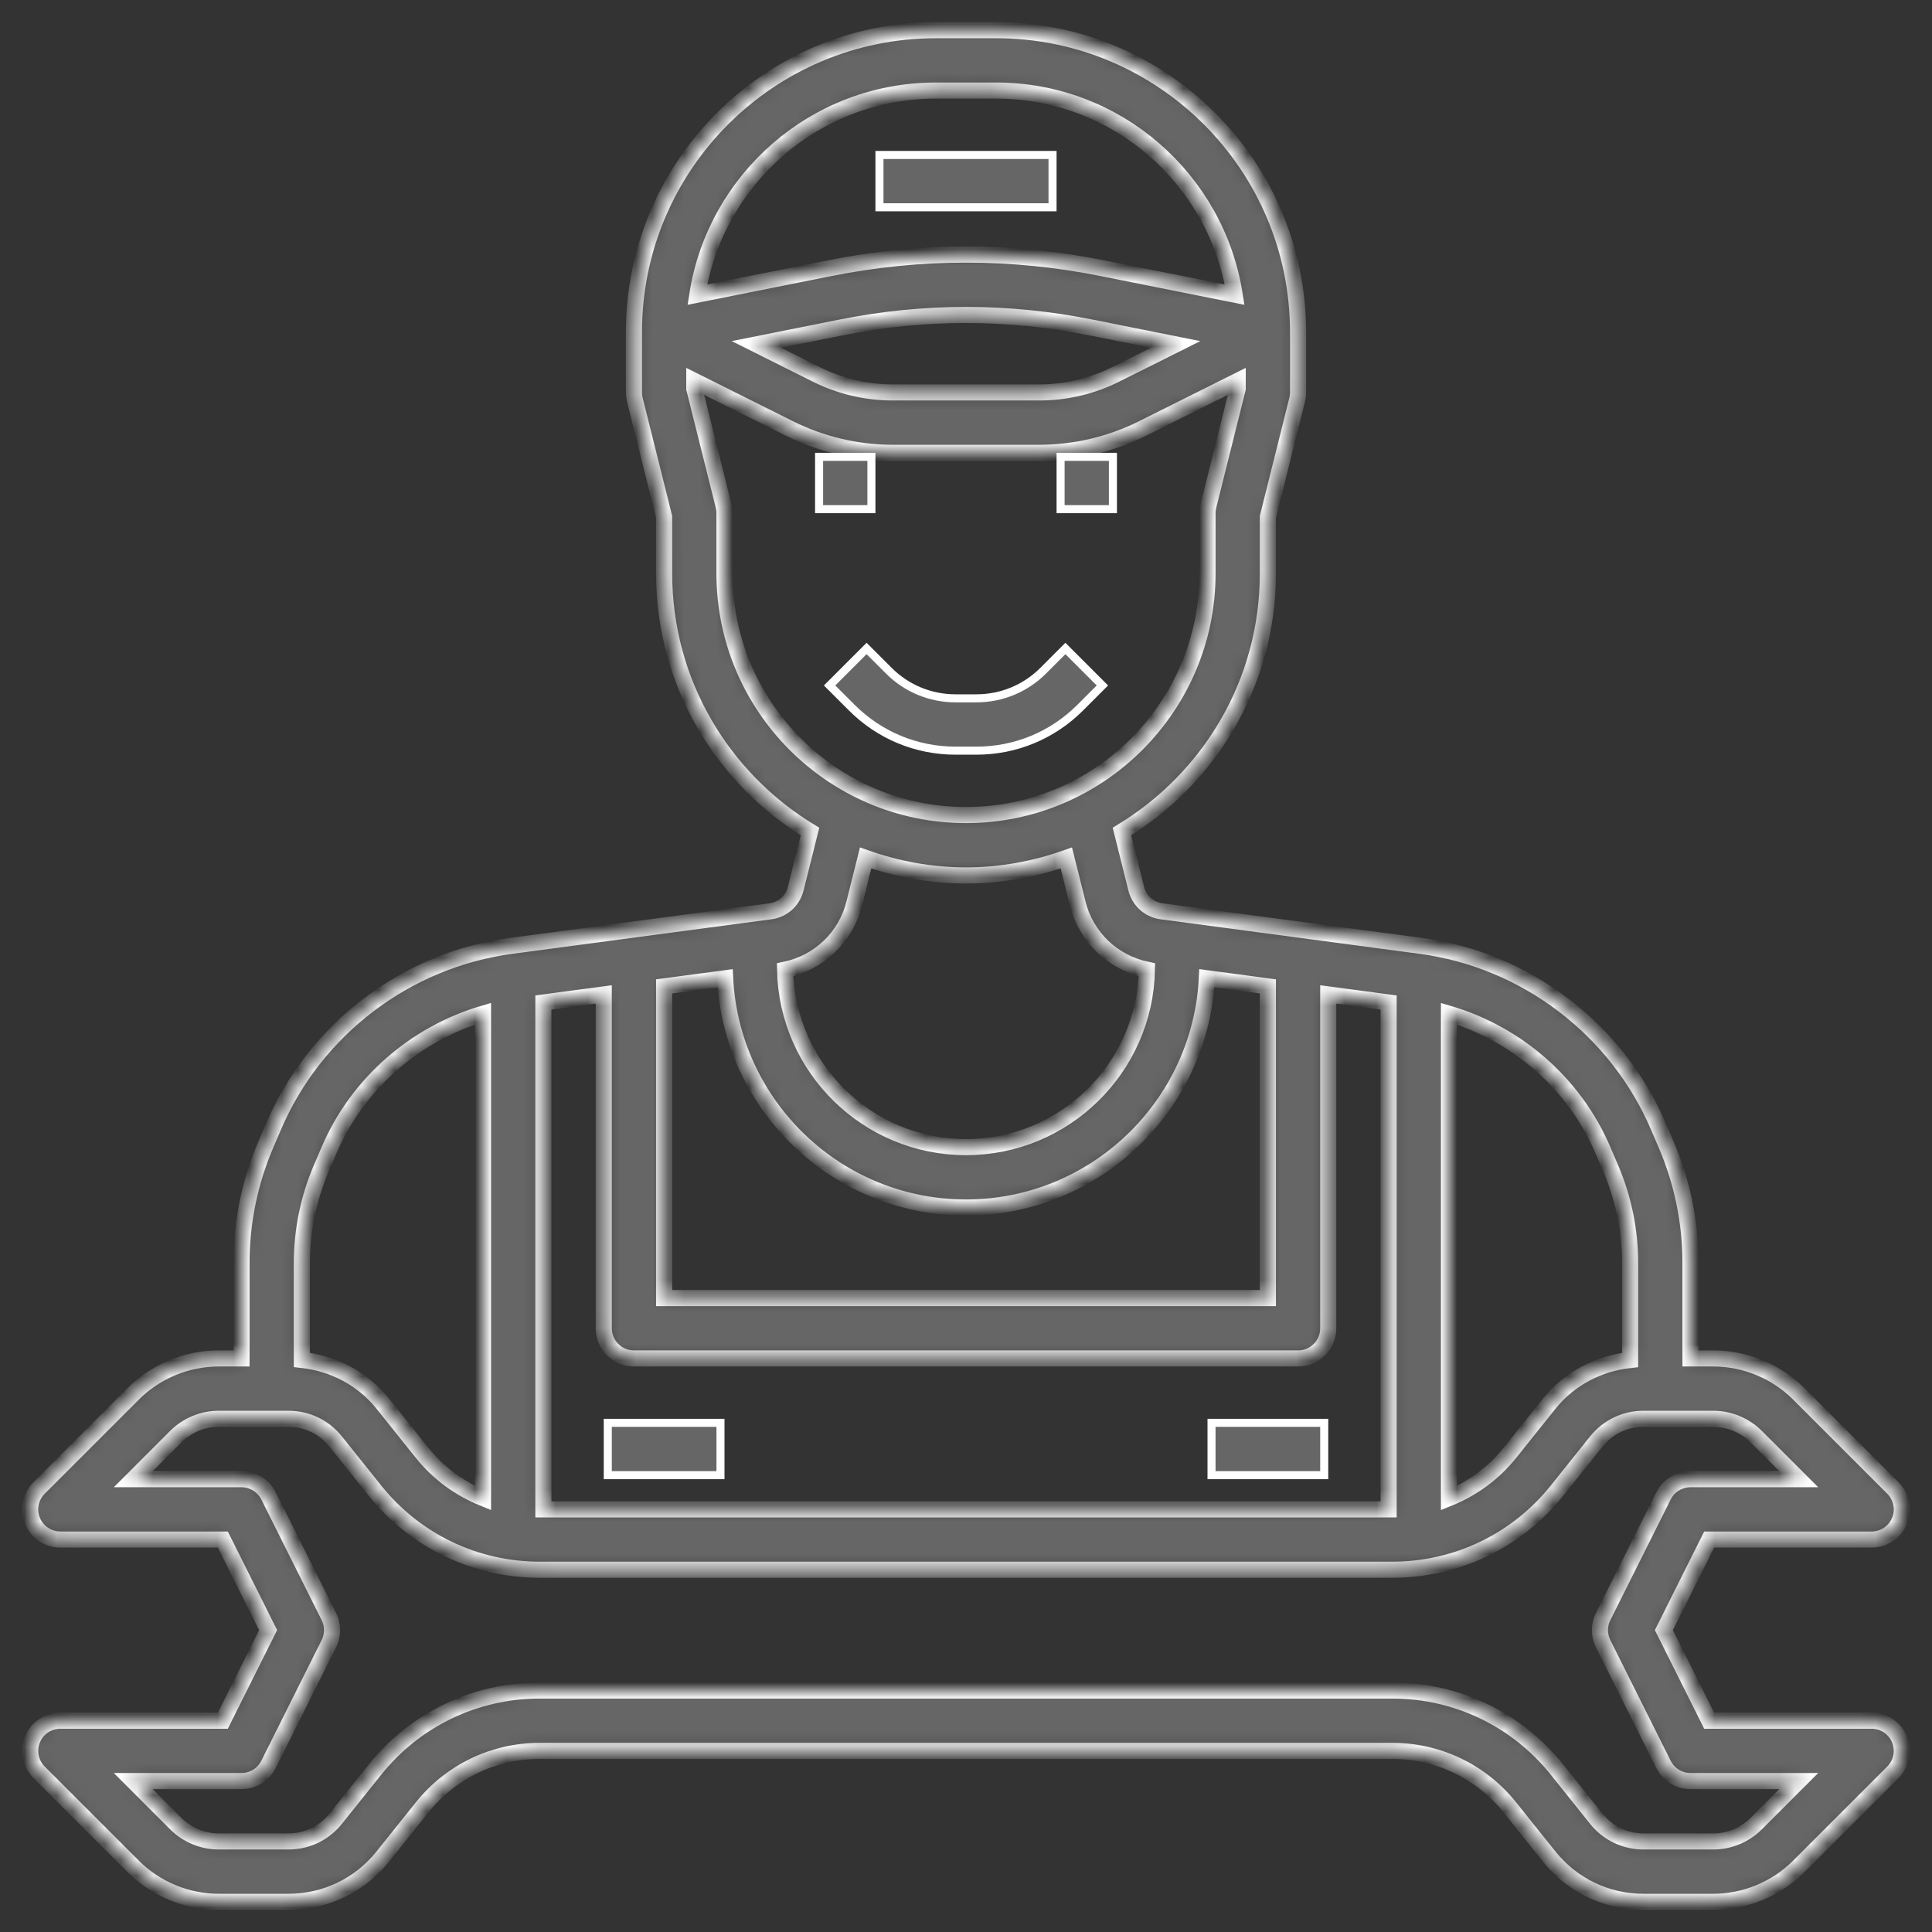 <svg width="120" height="120" viewBox="0 0 120 120" fill="none" xmlns="http://www.w3.org/2000/svg">
<rect x="0" y="0" width="120" height="120" fill="#333333" stroke="none"/>
<path d="M52.904 43.951L51.528 42.576L53.826 40.278L55.201 41.653C56.309 42.764 57.787 43.375 59.357 43.375H60.643C62.213 43.375 63.689 42.764 64.799 41.654L66.174 40.278L68.472 42.576L67.096 43.951C65.373 45.675 63.082 46.625 60.643 46.625H59.357C56.918 46.625 54.627 45.675 52.904 43.951Z" fill="#666666" stroke="white" stroke-width="0.5"/>
<path d="M65.875 28.375H69.125V31.625H65.875V28.375Z" fill="#666666" stroke="white" stroke-width="0.5"/>
<path d="M50.875 28.375H54.125V31.625H50.875V28.375Z" fill="#666666" stroke="white" stroke-width="0.5"/>
<mask id="path-4-inside-1_290_1996" fill="white">
<path d="M116.25 106.875H106.159L103.346 101.25L106.159 95.625H116.25C117.007 95.625 117.694 95.169 117.982 94.468C118.273 93.767 118.112 92.961 117.575 92.424L111.724 86.573C110.329 85.176 108.395 84.375 106.421 84.375H105V78.465C105 75.913 104.492 73.427 103.483 71.079L102.999 69.951C100.412 63.909 94.757 59.617 88.243 58.749L72.146 56.602C71.379 56.499 70.764 55.948 70.575 55.2L69.686 51.647C75.109 48.358 78.75 42.416 78.75 35.625V32.106L80.569 24.829C80.606 24.681 80.625 24.529 80.625 24.375V20.625C80.625 10.286 72.214 1.875 61.875 1.875H58.125C47.786 1.875 39.375 10.286 39.375 20.625V24.375C39.375 24.529 39.394 24.681 39.431 24.829L41.25 32.106V35.625C41.25 42.416 44.891 48.356 50.312 51.647L49.421 55.2C49.234 55.948 48.619 56.499 47.852 56.602L31.755 58.749C25.239 59.617 19.586 63.909 16.999 69.951L16.515 71.079C15.508 73.427 15 75.911 15 78.465V84.375H13.579C11.604 84.375 9.671 85.176 8.276 86.573L2.424 92.424C1.888 92.961 1.727 93.767 2.017 94.468C2.306 95.169 2.992 95.625 3.75 95.625H13.841L16.654 101.25L13.841 106.875H3.75C2.992 106.875 2.306 107.331 2.017 108.032C1.727 108.733 1.888 109.539 2.424 110.076L8.276 115.927C9.671 117.324 11.604 118.125 13.579 118.125H17.921C20.212 118.125 22.344 117.099 23.777 115.311L26.21 112.269C27.999 110.033 30.667 108.75 33.532 108.75H86.467C89.331 108.75 92.001 110.033 93.787 112.269L96.221 115.311C97.654 117.099 99.787 118.125 102.077 118.125H106.419C108.394 118.125 110.327 117.324 111.722 115.927L117.574 110.076C118.11 109.539 118.271 108.733 117.98 108.032C117.694 107.331 117.007 106.875 116.25 106.875ZM99.555 71.426L100.039 72.555C100.841 74.434 101.25 76.423 101.25 78.465V84.469C99.283 84.686 97.477 85.622 96.221 87.191L93.787 90.233C92.769 91.506 91.46 92.456 89.998 93.051V62.966C94.236 64.222 97.789 67.307 99.555 71.426ZM33.75 62.267L37.5 61.766V82.5C37.5 83.537 38.338 84.375 39.375 84.375H80.625C81.662 84.375 82.5 83.537 82.5 82.5V61.766L86.25 62.267V93.75H33.75V62.267ZM60 75C68.014 75 74.561 68.677 74.96 60.761L78.75 61.267V80.625H41.25V61.267L45.039 60.763C45.439 68.677 51.986 75 60 75ZM58.125 5.625H61.875C69.354 5.625 75.562 11.13 76.686 18.3L68.458 16.656C62.844 15.531 57.154 15.531 51.544 16.656L43.314 18.3C44.437 11.13 50.645 5.625 58.125 5.625ZM73.024 21.392L69.29 23.258C67.83 23.989 66.195 24.375 64.562 24.375H55.44C53.807 24.375 52.172 23.989 50.711 23.258L46.978 21.392L52.281 20.332C57.403 19.307 62.6 19.307 67.723 20.332L73.024 21.392ZM45 35.625V31.875C45 31.721 44.981 31.569 44.944 31.421L43.125 24.144V23.659L49.031 26.612C51.011 27.602 53.227 28.125 55.438 28.125H64.56C66.772 28.125 68.987 27.602 70.967 26.612L76.875 23.659V24.144L75.056 31.421C75.019 31.569 75 31.721 75 31.875V35.625C75 43.896 68.27 50.625 60 50.625C51.729 50.625 45 43.896 45 35.625ZM53.06 56.109L53.766 53.288C55.719 53.979 57.812 54.375 60 54.375C62.188 54.375 64.279 53.979 66.232 53.288L66.937 56.109C67.464 58.221 69.131 59.792 71.239 60.234C71.113 66.328 66.126 71.25 60 71.25C53.874 71.25 48.887 66.328 48.761 60.233C50.867 59.792 52.534 58.221 53.06 56.109ZM19.961 72.553L20.445 71.424C22.209 67.305 25.764 64.221 30 62.964V93.047C28.537 92.453 27.229 91.502 26.21 90.229L23.777 87.188C22.52 85.618 20.717 84.684 18.748 84.465V78.461C18.75 76.423 19.159 74.434 19.961 72.553ZM109.072 113.276C108.375 113.974 107.407 114.375 106.421 114.375H102.079C100.935 114.375 99.866 113.863 99.152 112.967L96.718 109.926C94.213 106.796 90.478 105 86.467 105H33.532C29.522 105 25.787 106.796 23.282 109.926L20.848 112.967C20.134 113.863 19.067 114.375 17.923 114.375H13.579C12.592 114.375 11.625 113.974 10.927 113.276L8.276 110.625H15C15.71 110.625 16.359 110.224 16.678 109.588L20.428 102.088C20.692 101.561 20.692 100.939 20.428 100.41L16.678 92.91C16.359 92.276 15.71 91.875 15 91.875H8.276L10.927 89.224C11.625 88.526 12.592 88.125 13.579 88.125H17.921C19.065 88.125 20.134 88.637 20.848 89.533L23.282 92.574C25.787 95.704 29.522 97.5 33.532 97.5H86.467C90.478 97.5 94.213 95.704 96.718 92.574L99.152 89.533C99.866 88.637 100.933 88.125 102.077 88.125H106.419C107.405 88.125 108.373 88.526 109.07 89.224L111.724 91.875H105C104.289 91.875 103.64 92.276 103.322 92.912L99.572 100.412C99.307 100.939 99.307 101.561 99.572 102.09L103.322 109.59C103.64 110.224 104.289 110.625 105 110.625H111.724L109.072 113.276Z"/>
</mask>
<path d="M116.25 106.875H106.159L103.346 101.25L106.159 95.625H116.25C117.007 95.625 117.694 95.169 117.982 94.468C118.273 93.767 118.112 92.961 117.575 92.424L111.724 86.573C110.329 85.176 108.395 84.375 106.421 84.375H105V78.465C105 75.913 104.492 73.427 103.483 71.079L102.999 69.951C100.412 63.909 94.757 59.617 88.243 58.749L72.146 56.602C71.379 56.499 70.764 55.948 70.575 55.2L69.686 51.647C75.109 48.358 78.75 42.416 78.75 35.625V32.106L80.569 24.829C80.606 24.681 80.625 24.529 80.625 24.375V20.625C80.625 10.286 72.214 1.875 61.875 1.875H58.125C47.786 1.875 39.375 10.286 39.375 20.625V24.375C39.375 24.529 39.394 24.681 39.431 24.829L41.25 32.106V35.625C41.25 42.416 44.891 48.356 50.312 51.647L49.421 55.2C49.234 55.948 48.619 56.499 47.852 56.602L31.755 58.749C25.239 59.617 19.586 63.909 16.999 69.951L16.515 71.079C15.508 73.427 15 75.911 15 78.465V84.375H13.579C11.604 84.375 9.671 85.176 8.276 86.573L2.424 92.424C1.888 92.961 1.727 93.767 2.017 94.468C2.306 95.169 2.992 95.625 3.75 95.625H13.841L16.654 101.25L13.841 106.875H3.75C2.992 106.875 2.306 107.331 2.017 108.032C1.727 108.733 1.888 109.539 2.424 110.076L8.276 115.927C9.671 117.324 11.604 118.125 13.579 118.125H17.921C20.212 118.125 22.344 117.099 23.777 115.311L26.21 112.269C27.999 110.033 30.667 108.75 33.532 108.75H86.467C89.331 108.75 92.001 110.033 93.787 112.269L96.221 115.311C97.654 117.099 99.787 118.125 102.077 118.125H106.419C108.394 118.125 110.327 117.324 111.722 115.927L117.574 110.076C118.11 109.539 118.271 108.733 117.98 108.032C117.694 107.331 117.007 106.875 116.25 106.875ZM99.555 71.426L100.039 72.555C100.841 74.434 101.25 76.423 101.25 78.465V84.469C99.283 84.686 97.477 85.622 96.221 87.191L93.787 90.233C92.769 91.506 91.46 92.456 89.998 93.051V62.966C94.236 64.222 97.789 67.307 99.555 71.426ZM33.75 62.267L37.5 61.766V82.5C37.5 83.537 38.338 84.375 39.375 84.375H80.625C81.662 84.375 82.5 83.537 82.5 82.5V61.766L86.25 62.267V93.75H33.75V62.267ZM60 75C68.014 75 74.561 68.677 74.96 60.761L78.75 61.267V80.625H41.25V61.267L45.039 60.763C45.439 68.677 51.986 75 60 75ZM58.125 5.625H61.875C69.354 5.625 75.562 11.13 76.686 18.3L68.458 16.656C62.844 15.531 57.154 15.531 51.544 16.656L43.314 18.3C44.437 11.13 50.645 5.625 58.125 5.625ZM73.024 21.392L69.29 23.258C67.83 23.989 66.195 24.375 64.562 24.375H55.44C53.807 24.375 52.172 23.989 50.711 23.258L46.978 21.392L52.281 20.332C57.403 19.307 62.6 19.307 67.723 20.332L73.024 21.392ZM45 35.625V31.875C45 31.721 44.981 31.569 44.944 31.421L43.125 24.144V23.659L49.031 26.612C51.011 27.602 53.227 28.125 55.438 28.125H64.56C66.772 28.125 68.987 27.602 70.967 26.612L76.875 23.659V24.144L75.056 31.421C75.019 31.569 75 31.721 75 31.875V35.625C75 43.896 68.27 50.625 60 50.625C51.729 50.625 45 43.896 45 35.625ZM53.06 56.109L53.766 53.288C55.719 53.979 57.812 54.375 60 54.375C62.188 54.375 64.279 53.979 66.232 53.288L66.937 56.109C67.464 58.221 69.131 59.792 71.239 60.234C71.113 66.328 66.126 71.25 60 71.25C53.874 71.25 48.887 66.328 48.761 60.233C50.867 59.792 52.534 58.221 53.06 56.109ZM19.961 72.553L20.445 71.424C22.209 67.305 25.764 64.221 30 62.964V93.047C28.537 92.453 27.229 91.502 26.21 90.229L23.777 87.188C22.52 85.618 20.717 84.684 18.748 84.465V78.461C18.75 76.423 19.159 74.434 19.961 72.553ZM109.072 113.276C108.375 113.974 107.407 114.375 106.421 114.375H102.079C100.935 114.375 99.866 113.863 99.152 112.967L96.718 109.926C94.213 106.796 90.478 105 86.467 105H33.532C29.522 105 25.787 106.796 23.282 109.926L20.848 112.967C20.134 113.863 19.067 114.375 17.923 114.375H13.579C12.592 114.375 11.625 113.974 10.927 113.276L8.276 110.625H15C15.71 110.625 16.359 110.224 16.678 109.588L20.428 102.088C20.692 101.561 20.692 100.939 20.428 100.41L16.678 92.91C16.359 92.276 15.71 91.875 15 91.875H8.276L10.927 89.224C11.625 88.526 12.592 88.125 13.579 88.125H17.921C19.065 88.125 20.134 88.637 20.848 89.533L23.282 92.574C25.787 95.704 29.522 97.5 33.532 97.5H86.467C90.478 97.5 94.213 95.704 96.718 92.574L99.152 89.533C99.866 88.637 100.933 88.125 102.077 88.125H106.419C107.405 88.125 108.373 88.526 109.07 89.224L111.724 91.875H105C104.289 91.875 103.64 92.276 103.322 92.912L99.572 100.412C99.307 100.939 99.307 101.561 99.572 102.09L103.322 109.59C103.64 110.224 104.289 110.625 105 110.625H111.724L109.072 113.276Z" fill="#666666" stroke="white" mask="url(#path-4-inside-1_290_1996)"/>
<path d="M54.625 9.625H65.375V12.875H54.625V9.625Z" fill="#666666" stroke="white" stroke-width="0.5"/>
<path d="M37.75 88.375H44.75V91.625H37.75V88.375Z" fill="#666666" stroke="white" stroke-width="0.5"/>
<path d="M75.25 88.375H82.25V91.625H75.25V88.375Z" fill="#666666" stroke="white" stroke-width="0.5"/>
</svg>

